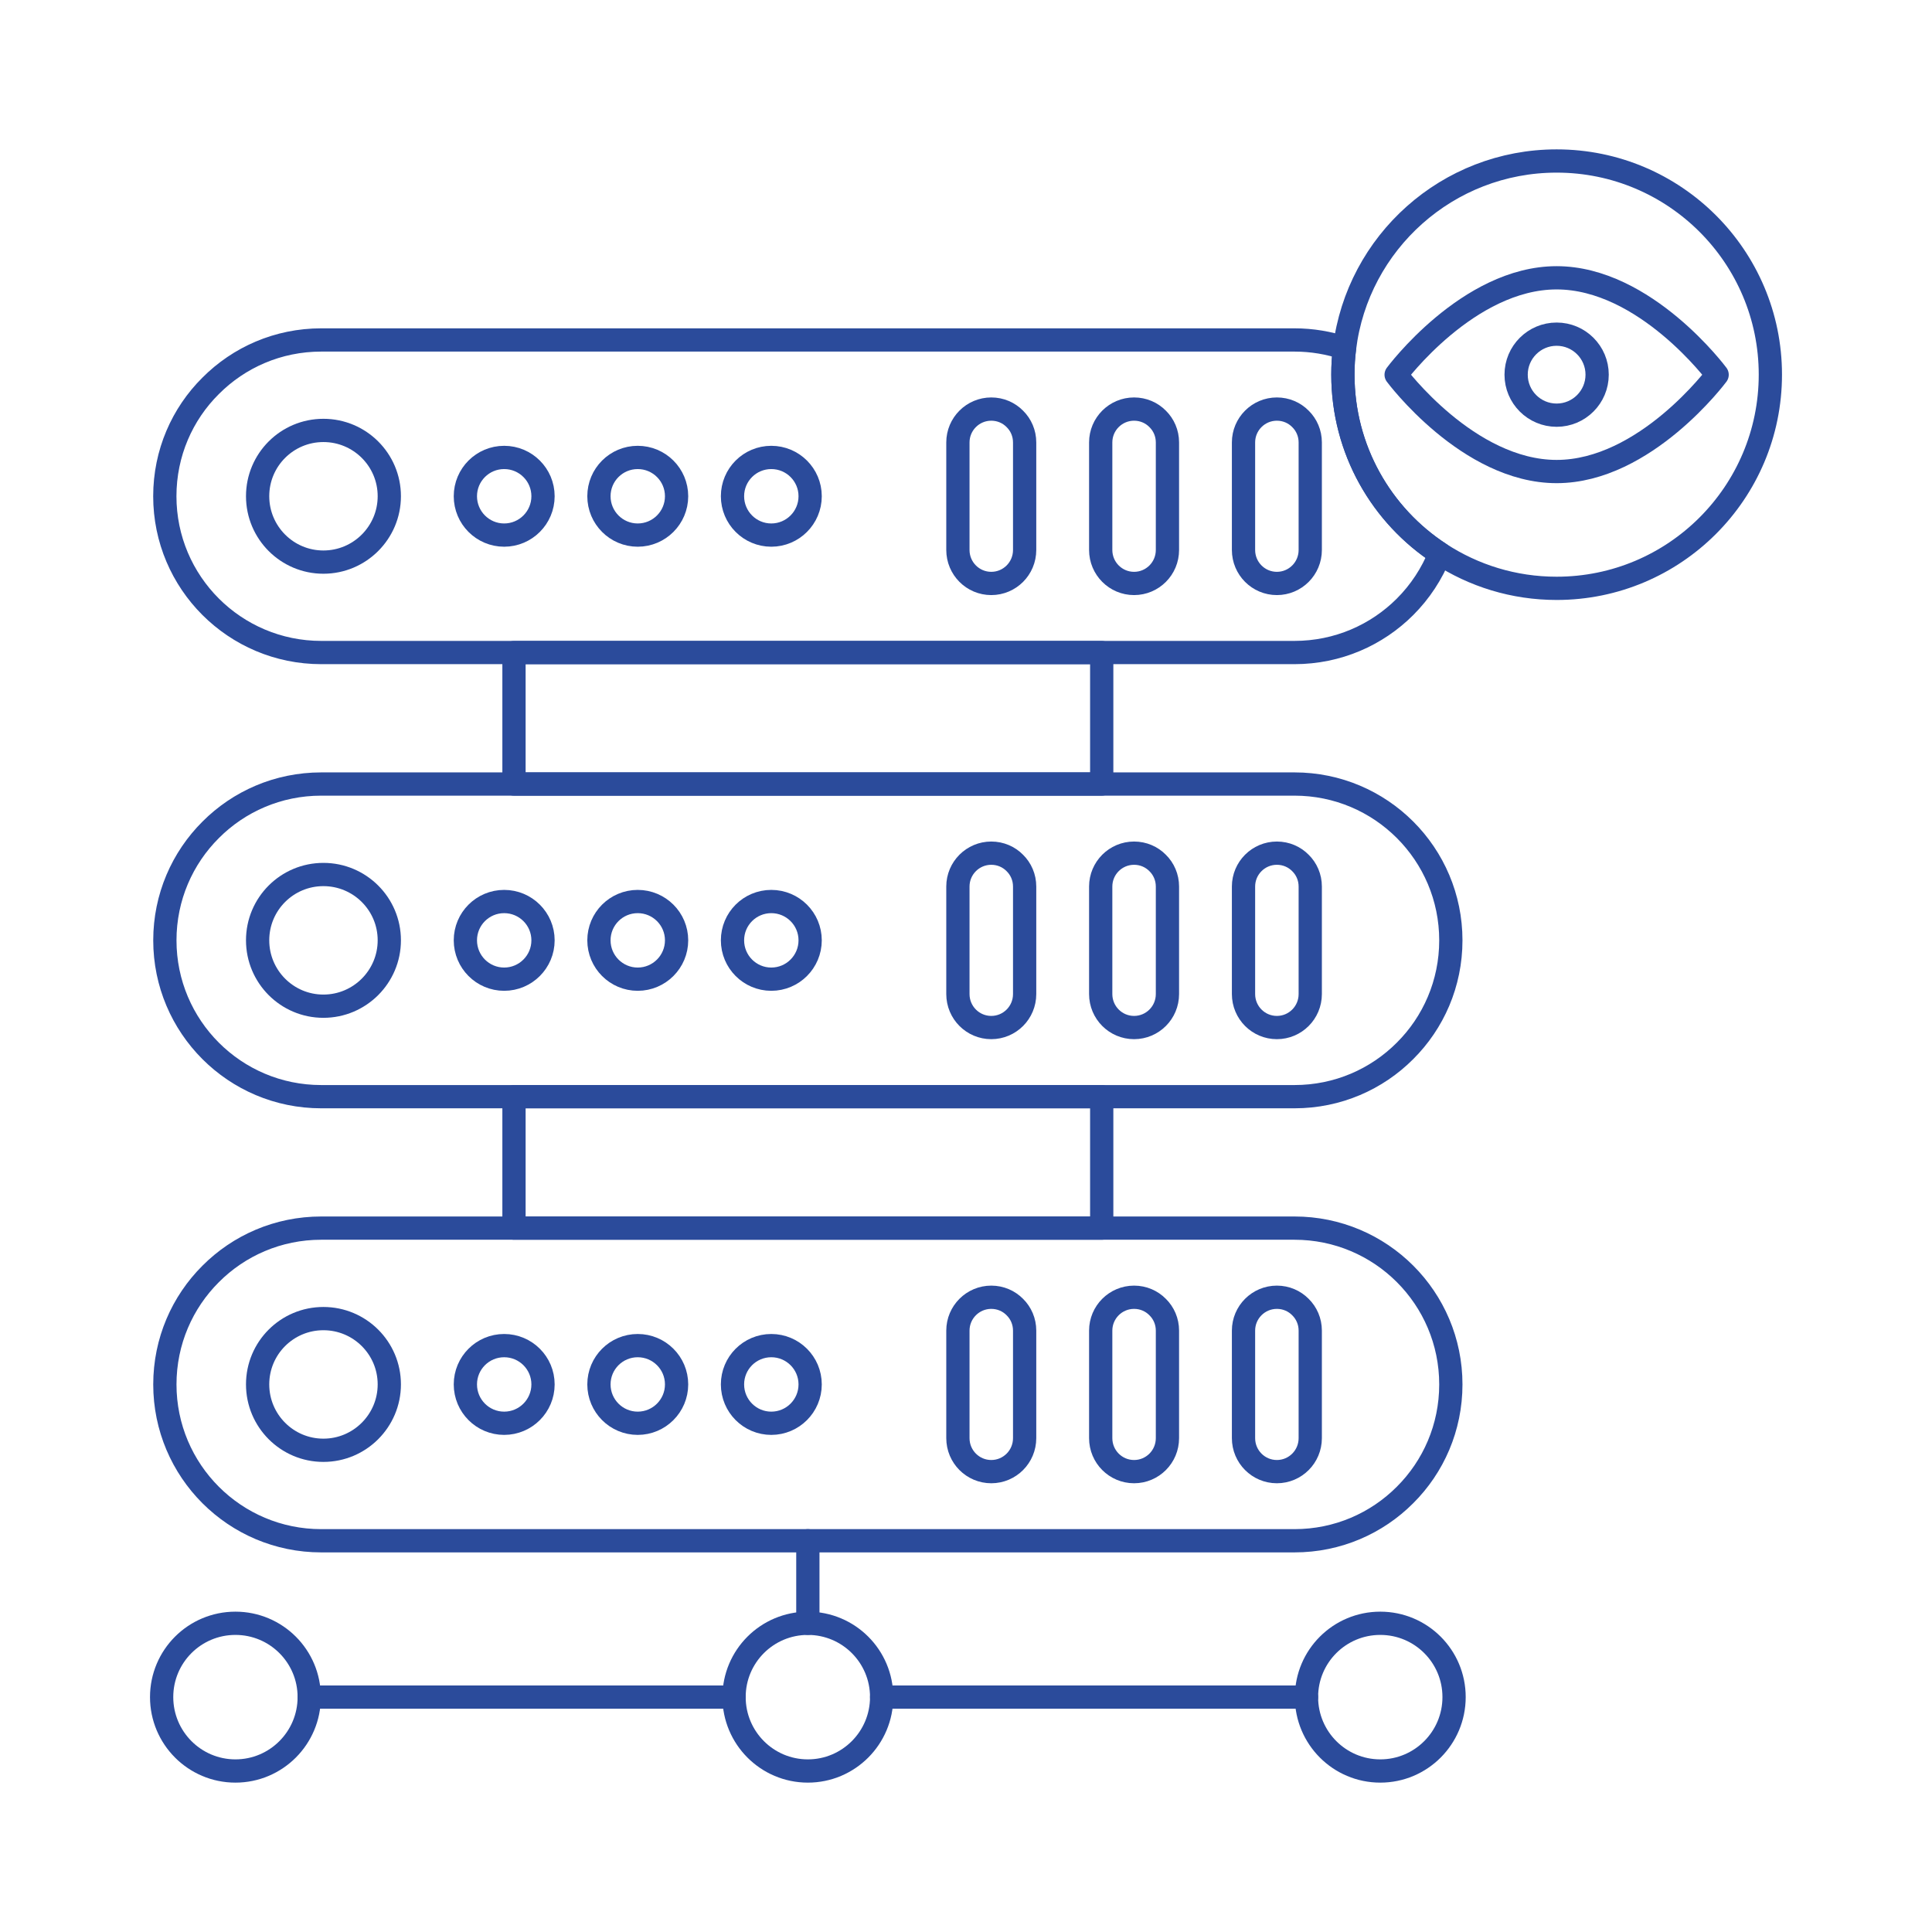 <?xml version="1.0"?><svg style="enable-background:new 0 0 1080 1080;" version="1.1" viewBox="0 0 1080 1080" xml:space="preserve" xmlns="http://www.w3.org/2000/svg" xmlns:xlink="http://www.w3.org/1999/xlink"><g id="_x30_1_Net"/><g id="_x30_2_Android"/><g id="Layer_3"/><g id="Layer_4"/><g id="Layer_5"/><g id="Layer_6"/><g id="Layer_7"/><g id="Layer_8"/><g id="Layer_9"><g><g><g><g><path d="       M804.944,309.517c-4.486,11.25-11.107,21.289-19.509,29.692c-15.807,15.807-37.666,25.561-61.804,25.561H179.572       c-48.275,0-87.437-39.09-87.437-87.366c0-24.137,9.755-45.997,25.633-61.732c15.807-15.878,37.666-25.633,61.804-25.633       h544.059c9.826,0,19.225,1.638,27.983,4.557c-0.641,4.842-0.926,9.826-0.926,14.81       C750.688,251.345,772.262,288.228,804.944,309.517z" style="fill:none;stroke:#2B4B9B;stroke-width:13;stroke-linecap:round;stroke-linejoin:round;stroke-miterlimit:10;"/><g><path d="        M217.623,277.382c0,20.325-16.514,36.839-36.839,36.839c-20.325,0-36.773-16.514-36.773-36.839        c0-20.325,16.447-36.773,36.773-36.773C201.109,240.609,217.623,257.056,217.623,277.382z" style="fill:none;stroke:#2B4B9B;stroke-width:13;stroke-linecap:round;stroke-linejoin:round;stroke-miterlimit:10;"/><path d="        M303.553,277.395c0,11.985-9.738,21.724-21.723,21.724c-11.986,0-21.684-9.738-21.684-21.724        c0-11.986,9.699-21.684,21.684-21.684C293.815,255.711,303.553,265.41,303.553,277.395z" style="fill:none;stroke:#2B4B9B;stroke-width:13;stroke-linecap:round;stroke-linejoin:round;stroke-miterlimit:10;"/><path d="        M378.216,277.395c0,11.985-9.738,21.724-21.723,21.724c-11.986,0-21.684-9.738-21.684-21.724        c0-11.986,9.699-21.684,21.684-21.684C368.478,255.711,378.216,265.41,378.216,277.395z" style="fill:none;stroke:#2B4B9B;stroke-width:13;stroke-linecap:round;stroke-linejoin:round;stroke-miterlimit:10;"/><path d="        M452.878,277.395c0,11.985-9.738,21.724-21.723,21.724c-11.986,0-21.684-9.738-21.684-21.724        c0-11.986,9.699-21.684,21.684-21.684C443.14,255.711,452.878,265.41,452.878,277.395z" style="fill:none;stroke:#2B4B9B;stroke-width:13;stroke-linecap:round;stroke-linejoin:round;stroke-miterlimit:10;"/><path d="        M572.779,247.328v60.106c0,10.363-8.357,18.721-18.654,18.721c-10.296,0-18.654-8.357-18.654-18.721v-60.106        c0-10.296,8.357-18.654,18.654-18.654c5.148,0,9.829,2.073,13.172,5.482C570.706,237.5,572.779,242.18,572.779,247.328z" style="fill:none;stroke:#2B4B9B;stroke-width:13;stroke-linecap:round;stroke-linejoin:round;stroke-miterlimit:10;"/><path d="        M652.608,247.328v60.106c0,10.363-8.357,18.721-18.654,18.721c-10.296,0-18.654-8.357-18.654-18.721v-60.106        c0-10.296,8.357-18.654,18.654-18.654c5.148,0,9.828,2.073,13.171,5.482C650.535,237.5,652.608,242.18,652.608,247.328z" style="fill:none;stroke:#2B4B9B;stroke-width:13;stroke-linecap:round;stroke-linejoin:round;stroke-miterlimit:10;"/><path d="        M732.437,247.328v60.106c0,10.363-8.357,18.721-18.654,18.721c-10.296,0-18.654-8.357-18.654-18.721v-60.106        c0-10.296,8.357-18.654,18.654-18.654c5.148,0,9.829,2.073,13.172,5.482C730.364,237.5,732.437,242.18,732.437,247.328z" style="fill:none;stroke:#2B4B9B;stroke-width:13;stroke-linecap:round;stroke-linejoin:round;stroke-miterlimit:10;"/></g></g><g><path d="       M811.031,525.663c0,24.136-9.762,45.999-25.608,61.778c-15.779,15.846-37.642,25.607-61.778,25.607h-544.1       c-48.272,0-87.385-39.112-87.385-87.385c0-24.136,9.762-45.999,25.607-61.778c15.779-15.846,37.642-25.607,61.778-25.607h544.1       C771.918,438.278,811.031,477.391,811.031,525.663z" style="fill:none;stroke:#2B4B9B;stroke-width:13;stroke-linecap:round;stroke-linejoin:round;stroke-miterlimit:10;"/><g><path d="        M217.623,525.63c0,20.325-16.514,36.839-36.839,36.839c-20.325,0-36.773-16.514-36.773-36.839        c0-20.325,16.447-36.773,36.773-36.773C201.109,488.857,217.623,505.304,217.623,525.63z" style="fill:none;stroke:#2B4B9B;stroke-width:13;stroke-linecap:round;stroke-linejoin:round;stroke-miterlimit:10;"/><path d="        M303.553,525.643c0,11.985-9.738,21.724-21.723,21.724c-11.986,0-21.684-9.738-21.684-21.724        c0-11.986,9.699-21.684,21.684-21.684C293.815,503.959,303.553,513.658,303.553,525.643z" style="fill:none;stroke:#2B4B9B;stroke-width:13;stroke-linecap:round;stroke-linejoin:round;stroke-miterlimit:10;"/><path d="        M378.216,525.643c0,11.985-9.738,21.724-21.723,21.724c-11.986,0-21.684-9.738-21.684-21.724        c0-11.986,9.699-21.684,21.684-21.684C368.478,503.959,378.216,513.658,378.216,525.643z" style="fill:none;stroke:#2B4B9B;stroke-width:13;stroke-linecap:round;stroke-linejoin:round;stroke-miterlimit:10;"/><path d="        M452.878,525.643c0,11.985-9.738,21.724-21.723,21.724c-11.986,0-21.684-9.738-21.684-21.724        c0-11.986,9.699-21.684,21.684-21.684C443.14,503.959,452.878,513.658,452.878,525.643z" style="fill:none;stroke:#2B4B9B;stroke-width:13;stroke-linecap:round;stroke-linejoin:round;stroke-miterlimit:10;"/><path d="        M572.779,495.576v60.106c0,10.364-8.357,18.721-18.654,18.721c-10.296,0-18.654-8.357-18.654-18.721v-60.106        c0-10.296,8.357-18.654,18.654-18.654c5.148,0,9.829,2.073,13.172,5.483C570.706,485.748,572.779,490.428,572.779,495.576z" style="fill:none;stroke:#2B4B9B;stroke-width:13;stroke-linecap:round;stroke-linejoin:round;stroke-miterlimit:10;"/><path d="        M652.608,495.576v60.106c0,10.364-8.357,18.721-18.654,18.721c-10.296,0-18.654-8.357-18.654-18.721v-60.106        c0-10.296,8.357-18.654,18.654-18.654c5.148,0,9.828,2.073,13.171,5.483C650.535,485.748,652.608,490.428,652.608,495.576z" style="fill:none;stroke:#2B4B9B;stroke-width:13;stroke-linecap:round;stroke-linejoin:round;stroke-miterlimit:10;"/><path d="        M732.437,495.576v60.106c0,10.364-8.357,18.721-18.654,18.721c-10.296,0-18.654-8.357-18.654-18.721v-60.106        c0-10.296,8.357-18.654,18.654-18.654c5.148,0,9.829,2.073,13.172,5.483C730.364,485.748,732.437,490.428,732.437,495.576z" style="fill:none;stroke:#2B4B9B;stroke-width:13;stroke-linecap:round;stroke-linejoin:round;stroke-miterlimit:10;"/></g></g><g><path d="       M811.031,773.911c0,24.136-9.762,45.999-25.608,61.778c-15.779,15.846-37.642,25.607-61.778,25.607h-544.1       c-48.272,0-87.385-39.112-87.385-87.385c0-24.136,9.762-45.999,25.607-61.778c15.779-15.846,37.642-25.607,61.778-25.607h544.1       C771.918,686.527,811.031,725.639,811.031,773.911z" style="fill:none;stroke:#2B4B9B;stroke-width:13;stroke-linecap:round;stroke-linejoin:round;stroke-miterlimit:10;"/><g><path d="        M217.623,773.878c0,20.325-16.514,36.839-36.839,36.839c-20.325,0-36.773-16.514-36.773-36.839        c0-20.325,16.447-36.773,36.773-36.773C201.109,737.105,217.623,753.553,217.623,773.878z" style="fill:none;stroke:#2B4B9B;stroke-width:13;stroke-linecap:round;stroke-linejoin:round;stroke-miterlimit:10;"/><path d="        M303.553,773.892c0,11.985-9.738,21.724-21.723,21.724c-11.986,0-21.684-9.738-21.684-21.724        c0-11.986,9.699-21.684,21.684-21.684C293.815,752.208,303.553,761.906,303.553,773.892z" style="fill:none;stroke:#2B4B9B;stroke-width:13;stroke-linecap:round;stroke-linejoin:round;stroke-miterlimit:10;"/><path d="        M378.216,773.892c0,11.985-9.738,21.724-21.723,21.724c-11.986,0-21.684-9.738-21.684-21.724        c0-11.986,9.699-21.684,21.684-21.684C368.478,752.208,378.216,761.906,378.216,773.892z" style="fill:none;stroke:#2B4B9B;stroke-width:13;stroke-linecap:round;stroke-linejoin:round;stroke-miterlimit:10;"/><path d="        M452.878,773.892c0,11.985-9.738,21.724-21.723,21.724c-11.986,0-21.684-9.738-21.684-21.724        c0-11.986,9.699-21.684,21.684-21.684C443.14,752.208,452.878,761.906,452.878,773.892z" style="fill:none;stroke:#2B4B9B;stroke-width:13;stroke-linecap:round;stroke-linejoin:round;stroke-miterlimit:10;"/><path d="        M572.779,743.825v60.106c0,10.363-8.357,18.721-18.654,18.721c-10.296,0-18.654-8.357-18.654-18.721v-60.106        c0-10.296,8.357-18.654,18.654-18.654c5.148,0,9.829,2.073,13.172,5.483C570.706,733.997,572.779,738.677,572.779,743.825z" style="fill:none;stroke:#2B4B9B;stroke-width:13;stroke-linecap:round;stroke-linejoin:round;stroke-miterlimit:10;"/><path d="        M652.608,743.825v60.106c0,10.363-8.357,18.721-18.654,18.721c-10.296,0-18.654-8.357-18.654-18.721v-60.106        c0-10.296,8.357-18.654,18.654-18.654c5.148,0,9.828,2.073,13.171,5.483C650.535,733.997,652.608,738.677,652.608,743.825z" style="fill:none;stroke:#2B4B9B;stroke-width:13;stroke-linecap:round;stroke-linejoin:round;stroke-miterlimit:10;"/><path d="        M732.437,743.825v60.106c0,10.363-8.357,18.721-18.654,18.721c-10.296,0-18.654-8.357-18.654-18.721v-60.106        c0-10.296,8.357-18.654,18.654-18.654c5.148,0,9.829,2.073,13.172,5.483C730.364,733.997,732.437,738.677,732.437,743.825z" style="fill:none;stroke:#2B4B9B;stroke-width:13;stroke-linecap:round;stroke-linejoin:round;stroke-miterlimit:10;"/></g></g><rect height="73.478" style="fill:none;stroke:#2B4B9B;stroke-width:13;stroke-linecap:round;stroke-linejoin:round;stroke-miterlimit:10;" width="328.546" x="287.323" y="364.8"/><rect height="73.478" style="fill:none;stroke:#2B4B9B;stroke-width:13;stroke-linecap:round;stroke-linejoin:round;stroke-miterlimit:10;" width="328.546" x="287.323" y="613.048"/></g><line style="fill:none;stroke:#2B4B9B;stroke-width:13;stroke-linecap:round;stroke-linejoin:round;stroke-miterlimit:10;" x1="451.596" x2="451.596" y1="907.429" y2="861.296"/><line style="fill:none;stroke:#2B4B9B;stroke-width:13;stroke-linecap:round;stroke-linejoin:round;stroke-miterlimit:10;" x1="730.332" x2="492.848" y1="948.681" y2="948.681"/><line style="fill:none;stroke:#2B4B9B;stroke-width:13;stroke-linecap:round;stroke-linejoin:round;stroke-miterlimit:10;" x1="410.344" x2="172.86" y1="948.681" y2="948.681"/><path d="     M492.848,948.681c0,22.799-18.453,41.319-41.252,41.319s-41.252-18.52-41.252-41.319c0-22.799,18.453-41.252,41.252-41.252     S492.848,925.882,492.848,948.681z" style="fill:none;stroke:#2B4B9B;stroke-width:13;stroke-linecap:round;stroke-linejoin:round;stroke-miterlimit:10;"/><path d="     M172.86,948.681c0,22.799-18.453,41.319-41.252,41.319s-41.252-18.52-41.252-41.319c0-22.799,18.453-41.252,41.252-41.252     S172.86,925.882,172.86,948.681z" style="fill:none;stroke:#2B4B9B;stroke-width:13;stroke-linecap:round;stroke-linejoin:round;stroke-miterlimit:10;"/><path d="     M812.836,948.681c0,22.799-18.453,41.319-41.252,41.319c-22.799,0-41.252-18.52-41.252-41.319     c0-22.799,18.453-41.252,41.252-41.252C794.382,907.429,812.836,925.882,812.836,948.681z" style="fill:none;stroke:#2B4B9B;stroke-width:13;stroke-linecap:round;stroke-linejoin:round;stroke-miterlimit:10;"/></g><path d="    M989.644,209.406c0,66.005-53.544,119.478-119.478,119.478c-24.067,0-46.424-7.12-65.222-19.367    c-32.682-21.289-54.256-58.172-54.256-100.111c0-4.984,0.285-9.968,0.926-14.81C758.876,135.641,809.216,90,870.166,90    C936.1,90,989.644,143.473,989.644,209.406z" style="fill:none;stroke:#2B4B9B;stroke-width:13;stroke-linecap:round;stroke-linejoin:round;stroke-miterlimit:10;"/><g><path d="     M959.882,209.478c0,0-40.158,54.114-89.715,54.114s-89.716-54.114-89.716-54.114s40.159-54.185,89.716-54.185     S959.882,209.478,959.882,209.478z" style="fill:none;stroke:#2B4B9B;stroke-width:13;stroke-linecap:round;stroke-linejoin:round;stroke-miterlimit:10;"/><circle cx="870.166" cy="209.442" r="22.643" style="fill:none;stroke:#2B4B9B;stroke-width:13;stroke-linecap:round;stroke-linejoin:round;stroke-miterlimit:10;"/></g></g></g><g id="Layer_10"/><g id="Layer_11"/><g id="Layer_12"/><g id="Layer_13"/><g id="Layer_14"/><g id="Layer_15"/><g id="Layer_16"/><g id="Layer_17"/><g id="Layer_18"/><g id="Layer_19"/><g id="Layer_20"/><g id="Layer_21"/></svg>